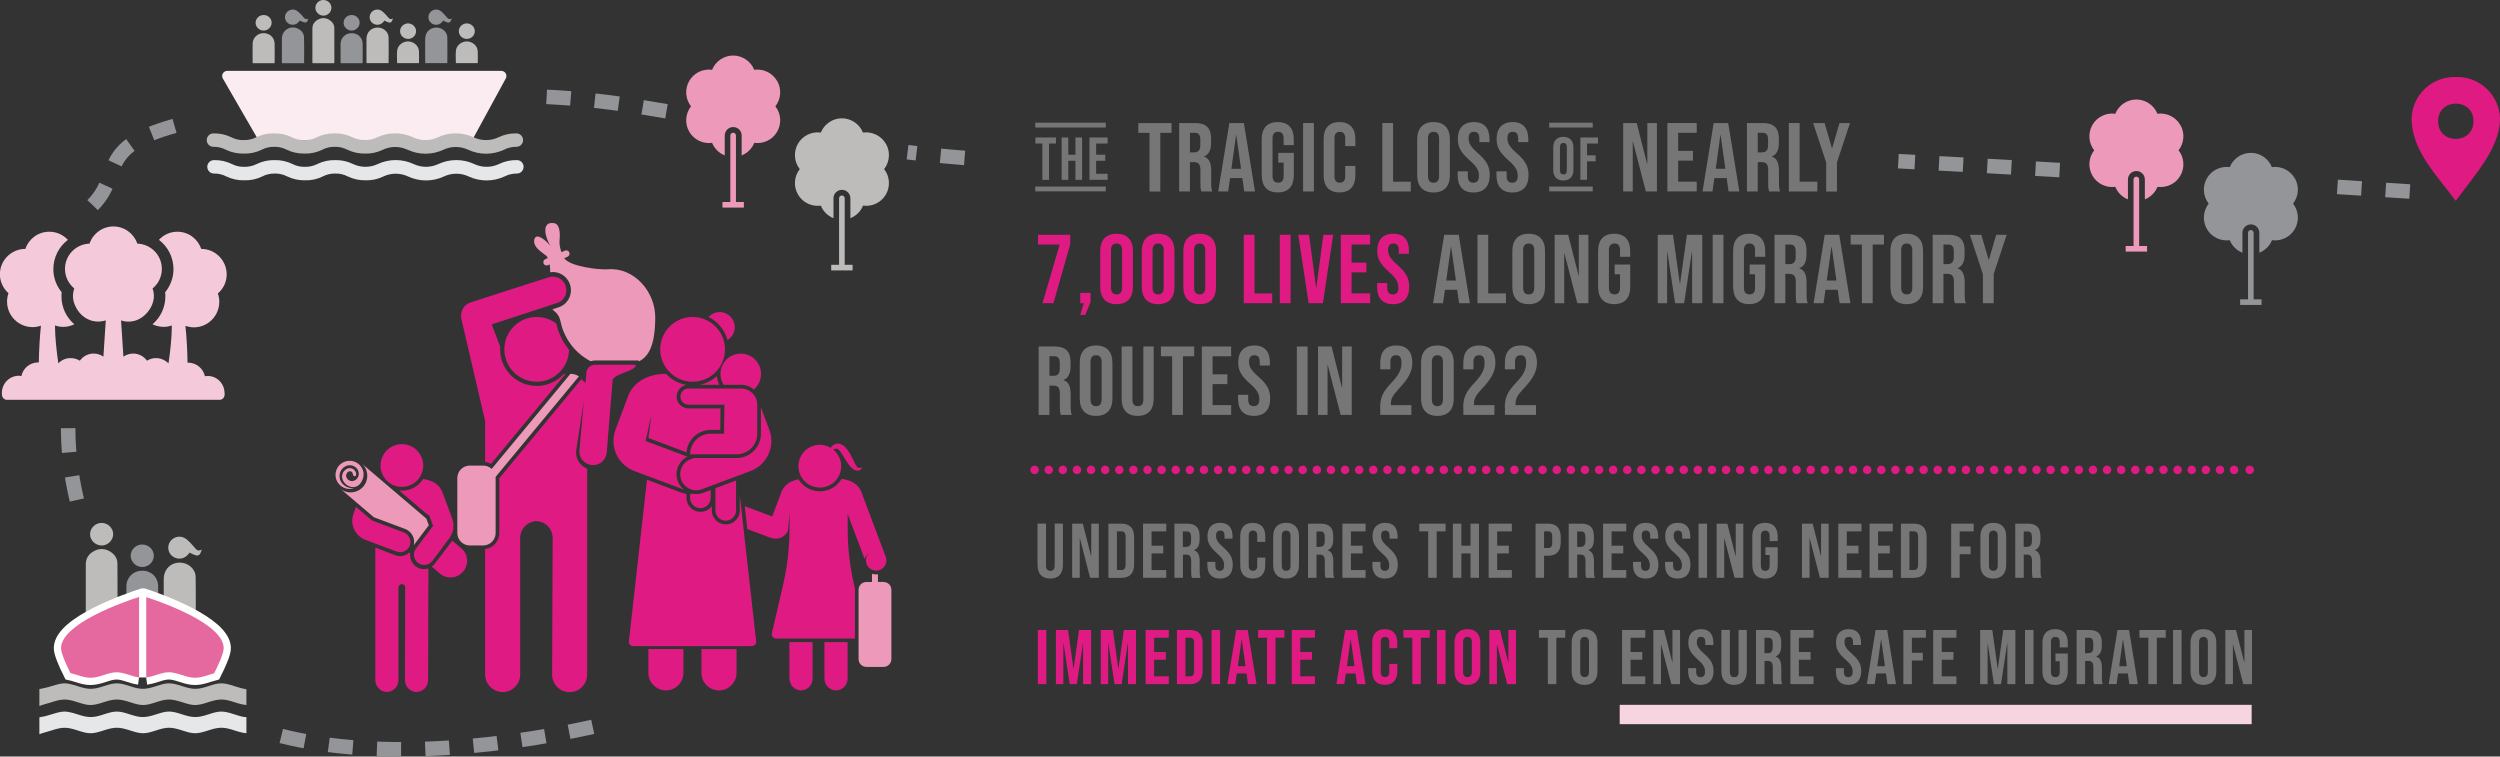 <?xml version="1.0" encoding="UTF-8"?>
<svg id="Layer_2" data-name="Layer 2" xmlns="http://www.w3.org/2000/svg" viewBox="0 0 517.32 156.55">
  <rect x="0" y="0" width="517.32" height="156.55" fill="#333333" stroke="none"/>
  <defs>
    <style>
      .cls-1 {
        fill: #bdbcbb;
      }

      .cls-2, .cls-3 {
        stroke: #e01a83;
        stroke-linecap: round;
        stroke-linejoin: round;
        stroke-width: 1.75px;
      }

      .cls-2, .cls-3, .cls-4, .cls-5, .cls-6 {
        fill: none;
      }

      .cls-7 {
        fill: #939598;
      }

      .cls-8 {
        fill: #e5699e;
      }

      .cls-3 {
        stroke-dasharray: 0 0 0 2.92;
      }

      .cls-9 {
        fill: #fff;
        stroke: #fff;
      }

      .cls-9, .cls-4, .cls-5, .cls-6 {
        stroke-miterlimit: 10;
      }

      .cls-9, .cls-6 {
        stroke-width: 3px;
      }

      .cls-10 {
        fill: #f4cada;
      }

      .cls-4 {
        stroke: #777677;
      }

      .cls-11 {
        fill: #777677;
      }

      .cls-12 {
        fill: #e01a83;
      }

      .cls-5 {
        stroke: #f6d4e0;
        stroke-width: 4px;
      }

      .cls-13 {
        fill: #ec99ba;
      }

      .cls-6 {
        stroke: #939598;
        stroke-dasharray: 0 0 5 5;
      }

      .cls-14 {
        fill: #e6e7e8;
      }

      .cls-15 {
        fill: #fbecf1;
      }
    </style>
  </defs>
  <g id="Layer_2-2" data-name="Layer 2">
    <g>
      <g>
        <line class="cls-2" x1="214.09" y1="97.23" x2="214.09" y2="97.23"/>
        <line class="cls-3" x1="217.01" y1="97.23" x2="464.06" y2="97.23"/>
        <line class="cls-2" x1="465.53" y1="97.23" x2="465.53" y2="97.23"/>
      </g>
      <g>
        <path class="cls-11" d="M214.69,116.9v-8.55h1.76v8.68c0,.8,.34,1.09,.9,1.09s.9-.29,.9-1.09v-8.68h1.7v8.55c0,1.79-.9,2.82-2.63,2.82s-2.62-1.02-2.62-2.82Z"/>
        <path class="cls-11" d="M221.86,108.36h2.21l1.71,6.71h.03v-6.71h1.57v11.2h-1.81l-2.11-8.18h-.03v8.18h-1.57v-11.2Z"/>
        <path class="cls-11" d="M229.36,108.36h2.69c1.76,0,2.63,.98,2.63,2.77v5.67c0,1.79-.86,2.77-2.63,2.77h-2.69v-11.2Zm2.66,9.6c.56,0,.9-.29,.9-1.09v-5.83c0-.8-.34-1.09-.9-1.09h-.9v8h.9Z"/>
        <path class="cls-11" d="M236.53,108.36h4.8v1.6h-3.04v2.96h2.42v1.6h-2.42v3.44h3.04v1.6h-4.8v-11.2Z"/>
        <path class="cls-11" d="M243.01,108.36h2.61c1.82,0,2.61,.85,2.61,2.58v.69c0,1.15-.37,1.89-1.15,2.21v.03c.88,.27,1.17,1.1,1.17,2.37v1.97c0,.54,.02,.94,.19,1.36h-1.79c-.1-.29-.16-.46-.16-1.38v-2.05c0-1.04-.3-1.38-1.1-1.38h-.61v4.8h-1.76v-11.2Zm2.4,4.8c.66,0,1.06-.29,1.06-1.18v-.86c0-.8-.27-1.15-.9-1.15h-.8v3.2h.64Z"/>
        <path class="cls-11" d="M249.83,116.9v-.64h1.66v.77c0,.8,.35,1.09,.91,1.09s.91-.29,.91-1.12c0-.93-.35-1.52-1.5-2.53-1.47-1.3-1.95-2.21-1.95-3.49,0-1.76,.91-2.79,2.63-2.79s2.56,1.02,2.56,2.82v.46h-1.66v-.58c0-.8-.32-1.1-.88-1.1s-.88,.3-.88,1.07c0,.82,.37,1.41,1.52,2.42,1.47,1.3,1.94,2.19,1.94,3.59,0,1.82-.93,2.85-2.66,2.85s-2.59-1.02-2.59-2.82Z"/>
        <path class="cls-11" d="M256.64,116.97v-6.02c0-1.73,.9-2.75,2.59-2.75s2.59,1.02,2.59,2.75v1.18h-1.66v-1.3c0-.74-.35-1.04-.88-1.04s-.88,.3-.88,1.04v6.26c0,.74,.35,1.02,.88,1.02s.88-.29,.88-1.02v-1.71h1.66v1.58c0,1.73-.9,2.75-2.59,2.75s-2.59-1.02-2.59-2.75Z"/>
        <path class="cls-11" d="M263.46,116.9v-5.89c0-1.79,.94-2.82,2.67-2.82s2.67,1.02,2.67,2.82v5.89c0,1.79-.94,2.82-2.67,2.82s-2.67-1.02-2.67-2.82Zm3.59,.11v-6.11c0-.8-.35-1.1-.91-1.1s-.91,.3-.91,1.1v6.11c0,.8,.35,1.1,.91,1.1s.91-.3,.91-1.1Z"/>
        <path class="cls-11" d="M270.66,108.36h2.61c1.82,0,2.61,.85,2.61,2.58v.69c0,1.15-.37,1.89-1.15,2.21v.03c.88,.27,1.17,1.1,1.17,2.37v1.97c0,.54,.02,.94,.19,1.36h-1.79c-.1-.29-.16-.46-.16-1.38v-2.05c0-1.04-.3-1.38-1.1-1.38h-.61v4.8h-1.76v-11.2Zm2.4,4.8c.66,0,1.06-.29,1.06-1.18v-.86c0-.8-.27-1.15-.9-1.15h-.8v3.2h.64Z"/>
        <path class="cls-11" d="M277.78,108.36h4.8v1.6h-3.04v2.96h2.42v1.6h-2.42v3.44h3.04v1.6h-4.8v-11.2Z"/>
        <path class="cls-11" d="M283.99,116.9v-.64h1.66v.77c0,.8,.35,1.09,.91,1.09s.91-.29,.91-1.12c0-.93-.35-1.52-1.5-2.53-1.47-1.3-1.95-2.21-1.95-3.49,0-1.76,.91-2.79,2.62-2.79s2.56,1.02,2.56,2.82v.46h-1.66v-.58c0-.8-.32-1.1-.88-1.1s-.88,.3-.88,1.07c0,.82,.37,1.41,1.52,2.42,1.47,1.3,1.94,2.19,1.94,3.59,0,1.82-.93,2.85-2.66,2.85s-2.59-1.02-2.59-2.82Z"/>
        <path class="cls-11" d="M295.53,109.96h-1.84v-1.6h5.44v1.6h-1.84v9.6h-1.76v-9.6Z"/>
        <path class="cls-11" d="M300.64,108.36h1.76v4.56h1.89v-4.56h1.76v11.2h-1.76v-5.04h-1.89v5.04h-1.76v-11.2Z"/>
        <path class="cls-11" d="M308.04,108.36h4.8v1.6h-3.04v2.96h2.42v1.6h-2.42v3.44h3.04v1.6h-4.8v-11.2Z"/>
        <path class="cls-11" d="M317.75,108.36h2.59c1.76,0,2.62,.98,2.62,2.77v1.1c0,1.79-.86,2.77-2.62,2.77h-.83v4.56h-1.76v-11.2Zm2.59,5.04c.56,0,.86-.26,.86-1.06v-1.33c0-.8-.3-1.06-.86-1.06h-.83v3.44h.83Z"/>
        <path class="cls-11" d="M324.6,108.36h2.61c1.82,0,2.61,.85,2.61,2.58v.69c0,1.15-.37,1.89-1.15,2.21v.03c.88,.27,1.17,1.1,1.17,2.37v1.97c0,.54,.02,.94,.19,1.36h-1.79c-.1-.29-.16-.46-.16-1.38v-2.05c0-1.04-.3-1.38-1.1-1.38h-.61v4.8h-1.76v-11.2Zm2.4,4.8c.66,0,1.06-.29,1.06-1.18v-.86c0-.8-.27-1.15-.9-1.15h-.8v3.2h.64Z"/>
        <path class="cls-11" d="M331.72,108.36h4.8v1.6h-3.04v2.96h2.42v1.6h-2.42v3.44h3.04v1.6h-4.8v-11.2Z"/>
        <path class="cls-11" d="M337.92,116.9v-.64h1.66v.77c0,.8,.35,1.09,.91,1.09s.91-.29,.91-1.12c0-.93-.35-1.52-1.5-2.53-1.47-1.3-1.95-2.21-1.95-3.49,0-1.76,.91-2.79,2.62-2.79s2.56,1.02,2.56,2.82v.46h-1.66v-.58c0-.8-.32-1.1-.88-1.1s-.88,.3-.88,1.07c0,.82,.37,1.41,1.52,2.42,1.47,1.3,1.94,2.19,1.94,3.59,0,1.82-.93,2.85-2.66,2.85s-2.59-1.02-2.59-2.82Z"/>
        <path class="cls-11" d="M344.55,116.9v-.64h1.66v.77c0,.8,.35,1.09,.91,1.09s.91-.29,.91-1.12c0-.93-.35-1.52-1.5-2.53-1.47-1.3-1.95-2.21-1.95-3.49,0-1.76,.91-2.79,2.62-2.79s2.56,1.02,2.56,2.82v.46h-1.66v-.58c0-.8-.32-1.1-.88-1.1s-.88,.3-.88,1.07c0,.82,.37,1.41,1.52,2.42,1.47,1.3,1.94,2.19,1.94,3.59,0,1.82-.93,2.85-2.66,2.85s-2.59-1.02-2.59-2.82Z"/>
        <path class="cls-11" d="M351.48,108.36h1.76v11.2h-1.76v-11.2Z"/>
        <path class="cls-11" d="M355.22,108.36h2.21l1.71,6.71h.03v-6.71h1.57v11.2h-1.81l-2.11-8.18h-.03v8.18h-1.57v-11.2Z"/>
        <path class="cls-11" d="M362.6,116.9v-5.89c0-1.79,.9-2.82,2.63-2.82s2.62,1.02,2.62,2.82v.96h-1.66v-1.07c0-.8-.35-1.1-.91-1.1s-.91,.3-.91,1.1v6.13c0,.8,.35,1.09,.91,1.09s.91-.29,.91-1.09v-2.19h-.88v-1.6h2.55v3.67c0,1.79-.9,2.82-2.62,2.82s-2.63-1.02-2.63-2.82Z"/>
        <path class="cls-11" d="M372.88,108.36h2.21l1.71,6.71h.03v-6.71h1.57v11.2h-1.81l-2.11-8.18h-.03v8.18h-1.57v-11.2Z"/>
        <path class="cls-11" d="M380.39,108.36h4.8v1.6h-3.04v2.96h2.42v1.6h-2.42v3.44h3.04v1.6h-4.8v-11.2Z"/>
        <path class="cls-11" d="M386.87,108.36h4.8v1.6h-3.04v2.96h2.42v1.6h-2.42v3.44h3.04v1.6h-4.8v-11.2Z"/>
        <path class="cls-11" d="M393.35,108.36h2.69c1.76,0,2.63,.98,2.63,2.77v5.67c0,1.79-.86,2.77-2.63,2.77h-2.69v-11.2Zm2.66,9.6c.56,0,.9-.29,.9-1.09v-5.83c0-.8-.34-1.09-.9-1.09h-.9v8h.9Z"/>
        <path class="cls-11" d="M403.75,108.36h4.66v1.6h-2.9v3.12h2.27v1.6h-2.27v4.88h-1.76v-11.2Z"/>
        <path class="cls-11" d="M409.8,116.9v-5.89c0-1.79,.94-2.82,2.67-2.82s2.67,1.02,2.67,2.82v5.89c0,1.79-.94,2.82-2.67,2.82s-2.67-1.02-2.67-2.82Zm3.59,.11v-6.11c0-.8-.35-1.1-.91-1.1s-.91,.3-.91,1.1v6.11c0,.8,.35,1.1,.91,1.1s.91-.3,.91-1.1Z"/>
        <path class="cls-11" d="M417,108.36h2.61c1.82,0,2.61,.85,2.61,2.58v.69c0,1.15-.37,1.89-1.15,2.21v.03c.88,.27,1.17,1.1,1.17,2.37v1.97c0,.54,.02,.94,.19,1.36h-1.79c-.1-.29-.16-.46-.16-1.38v-2.05c0-1.04-.3-1.38-1.1-1.38h-.61v4.8h-1.76v-11.2Zm2.4,4.8c.66,0,1.06-.29,1.06-1.18v-.86c0-.8-.27-1.15-.9-1.15h-.8v3.2h.64Z"/>
        <path class="cls-12" d="M214.76,130.36h1.76v11.2h-1.76v-11.2Z"/>
        <path class="cls-12" d="M218.5,130.36h2.51l1.12,8.02h.03l1.12-8.02h2.51v11.2h-1.66v-8.48h-.03l-1.28,8.48h-1.47l-1.28-8.48h-.03v8.48h-1.54v-11.2Z"/>
        <path class="cls-12" d="M227.78,130.36h2.51l1.12,8.02h.03l1.12-8.02h2.51v11.2h-1.66v-8.48h-.03l-1.28,8.48h-1.47l-1.28-8.48h-.03v8.48h-1.54v-11.2Z"/>
        <path class="cls-12" d="M237.06,130.36h4.8v1.6h-3.04v2.96h2.42v1.6h-2.42v3.44h3.04v1.6h-4.8v-11.2Z"/>
        <path class="cls-12" d="M243.54,130.36h2.69c1.76,0,2.63,.98,2.63,2.77v5.67c0,1.79-.86,2.77-2.63,2.77h-2.69v-11.2Zm2.66,9.6c.56,0,.9-.29,.9-1.09v-5.83c0-.8-.34-1.09-.9-1.09h-.9v8h.9Z"/>
        <path class="cls-12" d="M250.71,130.36h1.76v11.2h-1.76v-11.2Z"/>
        <path class="cls-12" d="M255.81,130.36h2.38l1.82,11.2h-1.76l-.32-2.23v.03h-2l-.32,2.19h-1.63l1.82-11.2Zm1.92,7.49l-.78-5.54h-.03l-.77,5.54h1.58Z"/>
        <path class="cls-12" d="M262.18,131.96h-1.84v-1.6h5.44v1.6h-1.84v9.6h-1.76v-9.6Z"/>
        <path class="cls-12" d="M267.3,130.36h4.8v1.6h-3.04v2.96h2.42v1.6h-2.42v3.44h3.04v1.6h-4.8v-11.2Z"/>
        <path class="cls-12" d="M278.37,130.36h2.38l1.82,11.2h-1.76l-.32-2.23v.03h-2l-.32,2.19h-1.63l1.82-11.2Zm1.92,7.49l-.78-5.54h-.03l-.77,5.54h1.58Z"/>
        <path class="cls-12" d="M283.96,138.97v-6.02c0-1.73,.9-2.75,2.59-2.75s2.59,1.02,2.59,2.75v1.18h-1.66v-1.3c0-.74-.35-1.04-.88-1.04s-.88,.3-.88,1.04v6.26c0,.74,.35,1.02,.88,1.02s.88-.29,.88-1.02v-1.71h1.66v1.58c0,1.73-.9,2.75-2.59,2.75s-2.59-1.02-2.59-2.75Z"/>
        <path class="cls-12" d="M292.25,131.96h-1.84v-1.6h5.44v1.6h-1.84v9.6h-1.76v-9.6Z"/>
        <path class="cls-12" d="M297.36,130.36h1.76v11.2h-1.76v-11.2Z"/>
        <path class="cls-12" d="M300.98,138.9v-5.89c0-1.79,.94-2.82,2.67-2.82s2.67,1.02,2.67,2.82v5.89c0,1.79-.94,2.82-2.67,2.82s-2.67-1.02-2.67-2.82Zm3.59,.11v-6.11c0-.8-.35-1.1-.91-1.1s-.91,.3-.91,1.1v6.11c0,.8,.35,1.1,.91,1.1s.91-.3,.91-1.1Z"/>
        <path class="cls-12" d="M308.18,130.36h2.21l1.71,6.71h.03v-6.71h1.57v11.2h-1.81l-2.11-8.18h-.03v8.18h-1.57v-11.2Z"/>
        <path class="cls-11" d="M320.29,131.96h-1.84v-1.6h5.44v1.6h-1.84v9.6h-1.76v-9.6Z"/>
        <path class="cls-11" d="M325.22,138.9v-5.89c0-1.79,.94-2.82,2.67-2.82s2.67,1.02,2.67,2.82v5.89c0,1.79-.94,2.82-2.67,2.82s-2.67-1.02-2.67-2.82Zm3.59,.11v-6.11c0-.8-.35-1.1-.91-1.1s-.91,.3-.91,1.1v6.11c0,.8,.35,1.1,.91,1.1s.91-.3,.91-1.1Z"/>
        <path class="cls-11" d="M335.65,130.36h4.8v1.6h-3.04v2.96h2.42v1.6h-2.42v3.44h3.04v1.6h-4.8v-11.2Z"/>
        <path class="cls-11" d="M342.13,130.36h2.21l1.71,6.71h.03v-6.71h1.57v11.2h-1.81l-2.11-8.18h-.03v8.18h-1.57v-11.2Z"/>
        <path class="cls-11" d="M349.33,138.9v-.64h1.66v.77c0,.8,.35,1.09,.91,1.09s.91-.29,.91-1.12c0-.93-.35-1.52-1.5-2.53-1.47-1.3-1.95-2.21-1.95-3.49,0-1.76,.91-2.79,2.62-2.79s2.56,1.02,2.56,2.82v.46h-1.66v-.58c0-.8-.32-1.1-.88-1.1s-.88,.3-.88,1.07c0,.82,.37,1.41,1.52,2.42,1.47,1.3,1.94,2.19,1.94,3.59,0,1.82-.93,2.85-2.66,2.85s-2.59-1.02-2.59-2.82Z"/>
        <path class="cls-11" d="M356.2,138.9v-8.55h1.76v8.68c0,.8,.34,1.09,.9,1.09s.9-.29,.9-1.09v-8.68h1.7v8.55c0,1.79-.9,2.82-2.63,2.82s-2.62-1.02-2.62-2.82Z"/>
        <path class="cls-11" d="M363.36,130.36h2.61c1.82,0,2.61,.85,2.61,2.58v.69c0,1.15-.37,1.89-1.15,2.21v.03c.88,.27,1.17,1.1,1.17,2.37v1.97c0,.54,.02,.94,.19,1.36h-1.79c-.1-.29-.16-.46-.16-1.38v-2.05c0-1.04-.3-1.38-1.1-1.38h-.61v4.8h-1.76v-11.2Zm2.4,4.8c.66,0,1.06-.29,1.06-1.18v-.86c0-.8-.27-1.15-.9-1.15h-.8v3.2h.64Z"/>
        <path class="cls-11" d="M370.48,130.36h4.8v1.6h-3.04v2.96h2.42v1.6h-2.42v3.44h3.04v1.6h-4.8v-11.2Z"/>
        <path class="cls-11" d="M379.89,138.9v-.64h1.66v.77c0,.8,.35,1.09,.91,1.09s.91-.29,.91-1.12c0-.93-.35-1.52-1.5-2.53-1.47-1.3-1.95-2.21-1.95-3.49,0-1.76,.91-2.79,2.62-2.79s2.56,1.02,2.56,2.82v.46h-1.66v-.58c0-.8-.32-1.1-.88-1.1s-.88,.3-.88,1.07c0,.82,.37,1.41,1.52,2.42,1.47,1.3,1.94,2.19,1.94,3.59,0,1.82-.93,2.85-2.66,2.85s-2.59-1.02-2.59-2.82Z"/>
        <path class="cls-11" d="M388.13,130.36h2.38l1.82,11.2h-1.76l-.32-2.23v.03h-2l-.32,2.19h-1.63l1.82-11.2Zm1.92,7.49l-.78-5.54h-.03l-.77,5.54h1.58Z"/>
        <path class="cls-11" d="M393.86,130.36h4.66v1.6h-2.9v3.12h2.27v1.6h-2.27v4.88h-1.76v-11.2Z"/>
        <path class="cls-11" d="M400.04,130.36h4.8v1.6h-3.04v2.96h2.42v1.6h-2.42v3.44h3.04v1.6h-4.8v-11.2Z"/>
        <path class="cls-11" d="M409.75,130.36h2.51l1.12,8.02h.03l1.12-8.02h2.51v11.2h-1.66v-8.48h-.03l-1.28,8.48h-1.47l-1.28-8.48h-.03v8.48h-1.54v-11.2Z"/>
        <path class="cls-11" d="M419.03,130.36h1.76v11.2h-1.76v-11.2Z"/>
        <path class="cls-11" d="M422.64,138.9v-5.89c0-1.79,.9-2.82,2.62-2.82s2.62,1.02,2.62,2.82v.96h-1.66v-1.07c0-.8-.35-1.1-.91-1.1s-.91,.3-.91,1.1v6.13c0,.8,.35,1.09,.91,1.09s.91-.29,.91-1.09v-2.19h-.88v-1.6h2.54v3.67c0,1.79-.9,2.82-2.62,2.82s-2.62-1.02-2.62-2.82Z"/>
        <path class="cls-11" d="M429.7,130.36h2.61c1.82,0,2.61,.85,2.61,2.58v.69c0,1.15-.37,1.89-1.15,2.21v.03c.88,.27,1.17,1.1,1.17,2.37v1.97c0,.54,.02,.94,.19,1.36h-1.79c-.1-.29-.16-.46-.16-1.38v-2.05c0-1.04-.3-1.38-1.1-1.38h-.61v4.8h-1.76v-11.2Zm2.4,4.8c.66,0,1.06-.29,1.06-1.18v-.86c0-.8-.27-1.15-.9-1.15h-.8v3.2h.64Z"/>
        <path class="cls-11" d="M438.18,130.36h2.38l1.82,11.2h-1.76l-.32-2.23v.03h-2l-.32,2.19h-1.63l1.82-11.2Zm1.92,7.49l-.78-5.54h-.03l-.77,5.54h1.58Z"/>
        <path class="cls-11" d="M444.55,131.96h-1.84v-1.6h5.44v1.6h-1.84v9.6h-1.76v-9.6Z"/>
        <path class="cls-11" d="M449.67,130.36h1.76v11.2h-1.76v-11.2Z"/>
        <path class="cls-11" d="M453.28,138.9v-5.89c0-1.79,.94-2.82,2.67-2.82s2.67,1.02,2.67,2.82v5.89c0,1.79-.94,2.82-2.67,2.82s-2.67-1.02-2.67-2.82Zm3.59,.11v-6.11c0-.8-.35-1.1-.91-1.1s-.91,.3-.91,1.1v6.11c0,.8,.35,1.1,.91,1.1s.91-.3,.91-1.1Z"/>
        <path class="cls-11" d="M460.48,130.36h2.21l1.71,6.71h.03v-6.71h1.57v11.2h-1.81l-2.11-8.18h-.03v8.18h-1.57v-11.2Z"/>
      </g>
      <g>
        <g>
          <path class="cls-11" d="M215.69,29.7h-1.44v-1.25h4.26v1.25h-1.44v7.52h-1.38v-7.52Z"/>
          <path class="cls-11" d="M219.68,28.45h1.38v3.57h1.48v-3.57h1.38v8.77h-1.38v-3.95h-1.48v3.95h-1.38v-8.77Z"/>
          <path class="cls-11" d="M225.44,28.45h3.76v1.25h-2.38v2.32h1.89v1.25h-1.89v2.69h2.38v1.25h-3.76v-8.77Z"/>
          <path class="cls-11" d="M237.88,27.49h-2.33v-2.02h6.88v2.02h-2.33v12.14h-2.23v-12.14Z"/>
          <path class="cls-11" d="M244.01,25.46h3.3c2.31,0,3.3,1.07,3.3,3.26v.87c0,1.46-.47,2.39-1.46,2.79v.04c1.11,.34,1.48,1.4,1.48,2.99v2.49c0,.69,.02,1.19,.24,1.72h-2.27c-.12-.36-.2-.59-.2-1.74v-2.59c0-1.31-.38-1.74-1.4-1.74h-.77v6.07h-2.23v-14.16Zm3.03,6.07c.83,0,1.34-.36,1.34-1.5v-1.09c0-1.01-.34-1.46-1.13-1.46h-1.01v4.05h.81Z"/>
          <path class="cls-11" d="M254.38,25.46h3.01l2.31,14.16h-2.23l-.4-2.81v.04h-2.53l-.4,2.77h-2.06l2.31-14.16Zm2.43,9.47l-.99-7h-.04l-.97,7h2Z"/>
          <path class="cls-11" d="M261.08,36.27v-7.45c0-2.27,1.13-3.56,3.32-3.56s3.32,1.29,3.32,3.56v1.21h-2.1v-1.36c0-1.01-.45-1.4-1.15-1.4s-1.15,.38-1.15,1.4v7.75c0,1.01,.45,1.38,1.15,1.38s1.15-.36,1.15-1.38v-2.77h-1.11v-2.02h3.22v4.63c0,2.27-1.13,3.56-3.32,3.56s-3.32-1.29-3.32-3.56Z"/>
          <path class="cls-11" d="M269.65,25.46h2.23v14.16h-2.23v-14.16Z"/>
          <path class="cls-11" d="M273.9,36.35v-7.61c0-2.19,1.13-3.48,3.28-3.48s3.28,1.29,3.28,3.48v1.5h-2.1v-1.64c0-.93-.45-1.32-1.11-1.32s-1.11,.38-1.11,1.32v7.91c0,.93,.45,1.29,1.11,1.29s1.11-.36,1.11-1.29v-2.17h2.1v2c0,2.19-1.13,3.48-3.28,3.48s-3.28-1.29-3.28-3.48Z"/>
          <path class="cls-11" d="M286.04,25.46h2.23v12.14h3.66v2.02h-5.89v-14.16Z"/>
          <path class="cls-11" d="M293.26,36.27v-7.45c0-2.27,1.19-3.56,3.38-3.56s3.38,1.29,3.38,3.56v7.45c0,2.27-1.19,3.56-3.38,3.56s-3.38-1.29-3.38-3.56Zm4.53,.14v-7.73c0-1.01-.45-1.4-1.15-1.4s-1.15,.38-1.15,1.4v7.73c0,1.01,.45,1.4,1.15,1.4s1.15-.38,1.15-1.4Z"/>
          <path class="cls-11" d="M301.63,36.27v-.81h2.1v.97c0,1.01,.45,1.38,1.15,1.38s1.15-.36,1.15-1.42c0-1.17-.45-1.92-1.9-3.2-1.86-1.64-2.47-2.79-2.47-4.41,0-2.23,1.15-3.52,3.32-3.52s3.24,1.29,3.24,3.56v.59h-2.1v-.73c0-1.01-.4-1.4-1.11-1.4s-1.11,.38-1.11,1.36c0,1.03,.47,1.78,1.92,3.06,1.86,1.64,2.45,2.77,2.45,4.53,0,2.31-1.17,3.6-3.36,3.6s-3.28-1.29-3.28-3.56Z"/>
          <path class="cls-11" d="M309.66,36.27v-.81h2.1v.97c0,1.01,.45,1.38,1.15,1.38s1.15-.36,1.15-1.42c0-1.17-.45-1.92-1.9-3.2-1.86-1.64-2.47-2.79-2.47-4.41,0-2.23,1.15-3.52,3.32-3.52s3.24,1.29,3.24,3.56v.59h-2.1v-.73c0-1.01-.4-1.4-1.11-1.4s-1.11,.38-1.11,1.36c0,1.03,.47,1.78,1.92,3.06,1.86,1.64,2.45,2.77,2.45,4.53,0,2.31-1.17,3.6-3.36,3.6s-3.28-1.29-3.28-3.56Z"/>
          <path class="cls-11" d="M321.41,35.14v-4.61c0-1.4,.74-2.21,2.09-2.21s2.09,.8,2.09,2.21v4.61c0,1.4-.74,2.21-2.09,2.21s-2.09-.8-2.09-2.21Zm2.81,.09v-4.79c0-.63-.28-.86-.71-.86s-.71,.24-.71,.86v4.79c0,.63,.28,.86,.71,.86s.71-.24,.71-.86Z"/>
          <path class="cls-11" d="M327.02,28.45h3.65v1.25h-2.27v2.44h1.78v1.25h-1.78v3.82h-1.38v-8.77Z"/>
          <path class="cls-11" d="M335.89,25.46h2.79l2.16,8.48h.04v-8.48h1.98v14.16h-2.29l-2.67-10.34h-.04v10.34h-1.98v-14.16Z"/>
          <path class="cls-11" d="M345.03,25.46h6.07v2.02h-3.84v3.74h3.06v2.02h-3.06v4.35h3.84v2.02h-6.07v-14.16Z"/>
          <path class="cls-11" d="M354.6,25.46h3.01l2.31,14.16h-2.23l-.4-2.81v.04h-2.53l-.4,2.77h-2.06l2.31-14.16Zm2.43,9.47l-.99-7h-.04l-.97,7h2Z"/>
          <path class="cls-11" d="M361.5,25.46h3.3c2.31,0,3.3,1.07,3.3,3.26v.87c0,1.46-.47,2.39-1.46,2.79v.04c1.11,.34,1.48,1.4,1.48,2.99v2.49c0,.69,.02,1.19,.24,1.72h-2.27c-.12-.36-.2-.59-.2-1.74v-2.59c0-1.31-.38-1.74-1.4-1.74h-.77v6.07h-2.23v-14.16Zm3.03,6.07c.83,0,1.34-.36,1.34-1.5v-1.09c0-1.01-.34-1.46-1.13-1.46h-1.01v4.05h.81Z"/>
          <path class="cls-11" d="M370.16,25.46h2.23v12.14h3.66v2.02h-5.89v-14.16Z"/>
          <path class="cls-11" d="M377.88,33.6l-2.69-8.13h2.37l1.52,5.2h.04l1.52-5.2h2.17l-2.69,8.13v6.03h-2.23v-6.03Z"/>
          <path class="cls-12" d="M219.28,50.6h-4.49v-2.02h6.68v1.94l-3.48,12.22h-2.27l3.56-12.14Z"/>
          <path class="cls-12" d="M224.26,62.74h-.73v-2.14h2.14v1.92l-1.11,2.65h-1.03l.73-2.43Z"/>
          <path class="cls-12" d="M227.67,59.38v-7.45c0-2.27,1.19-3.56,3.38-3.56s3.38,1.29,3.38,3.56v7.45c0,2.27-1.19,3.56-3.38,3.56s-3.38-1.29-3.38-3.56Zm4.53,.14v-7.73c0-1.01-.45-1.4-1.15-1.4s-1.15,.38-1.15,1.4v7.73c0,1.01,.45,1.4,1.15,1.4s1.15-.38,1.15-1.4Z"/>
          <path class="cls-12" d="M236.27,59.38v-7.45c0-2.27,1.19-3.56,3.38-3.56s3.38,1.29,3.38,3.56v7.45c0,2.27-1.19,3.56-3.38,3.56s-3.38-1.29-3.38-3.56Zm4.53,.14v-7.73c0-1.01-.45-1.4-1.15-1.4s-1.15,.38-1.15,1.4v7.73c0,1.01,.45,1.4,1.15,1.4s1.15-.38,1.15-1.4Z"/>
          <path class="cls-12" d="M244.87,59.38v-7.45c0-2.27,1.19-3.56,3.38-3.56s3.38,1.29,3.38,3.56v7.45c0,2.27-1.19,3.56-3.38,3.56s-3.38-1.29-3.38-3.56Zm4.53,.14v-7.73c0-1.01-.45-1.4-1.15-1.4s-1.15,.38-1.15,1.4v7.73c0,1.01,.45,1.4,1.15,1.4s1.15-.38,1.15-1.4Z"/>
          <path class="cls-12" d="M257.37,48.58h2.23v12.14h3.66v2.02h-5.89v-14.16Z"/>
          <path class="cls-12" d="M264.83,48.58h2.23v14.16h-2.23v-14.16Z"/>
          <path class="cls-12" d="M268.63,48.58h2.25l1.46,10.99h.04l1.46-10.99h2.04l-2.14,14.16h-2.95l-2.14-14.16Z"/>
          <path class="cls-12" d="M277.45,48.58h6.07v2.02h-3.84v3.74h3.06v2.02h-3.06v4.35h3.84v2.02h-6.07v-14.16Z"/>
          <path class="cls-12" d="M284.96,59.38v-.81h2.1v.97c0,1.01,.45,1.38,1.15,1.38s1.15-.36,1.15-1.42c0-1.17-.45-1.92-1.9-3.2-1.86-1.64-2.47-2.79-2.47-4.41,0-2.23,1.15-3.52,3.32-3.52s3.24,1.29,3.24,3.56v.59h-2.1v-.73c0-1.01-.4-1.4-1.11-1.4s-1.11,.38-1.11,1.36c0,1.03,.47,1.78,1.92,3.06,1.86,1.64,2.45,2.77,2.45,4.53,0,2.31-1.17,3.6-3.36,3.6s-3.28-1.29-3.28-3.56Z"/>
          <path class="cls-11" d="M298.84,48.58h3.01l2.31,14.16h-2.23l-.4-2.81v.04h-2.53l-.4,2.77h-2.06l2.31-14.16Zm2.43,9.47l-.99-7h-.04l-.97,7h2Z"/>
          <path class="cls-11" d="M305.73,48.58h2.23v12.14h3.66v2.02h-5.89v-14.16Z"/>
          <path class="cls-11" d="M312.95,59.38v-7.45c0-2.27,1.19-3.56,3.38-3.56s3.38,1.29,3.38,3.56v7.45c0,2.27-1.19,3.56-3.38,3.56s-3.38-1.29-3.38-3.56Zm4.53,.14v-7.73c0-1.01-.45-1.4-1.15-1.4s-1.15,.38-1.15,1.4v7.73c0,1.01,.45,1.4,1.15,1.4s1.15-.38,1.15-1.4Z"/>
          <path class="cls-11" d="M321.71,48.58h2.79l2.16,8.48h.04v-8.48h1.98v14.16h-2.29l-2.67-10.34h-.04v10.34h-1.98v-14.16Z"/>
          <path class="cls-11" d="M330.69,59.38v-7.45c0-2.27,1.13-3.56,3.32-3.56s3.32,1.29,3.32,3.56v1.21h-2.1v-1.36c0-1.01-.45-1.4-1.15-1.4s-1.15,.38-1.15,1.4v7.75c0,1.01,.45,1.38,1.15,1.38s1.15-.36,1.15-1.38v-2.77h-1.11v-2.02h3.22v4.63c0,2.27-1.13,3.56-3.32,3.56s-3.32-1.29-3.32-3.56Z"/>
          <path class="cls-11" d="M343.01,48.58h3.18l1.42,10.14h.04l1.42-10.14h3.18v14.16h-2.1v-10.72h-.04l-1.62,10.72h-1.86l-1.62-10.72h-.04v10.72h-1.94v-14.16Z"/>
          <path class="cls-11" d="M354.4,48.58h2.23v14.16h-2.23v-14.16Z"/>
          <path class="cls-11" d="M358.63,59.38v-7.45c0-2.27,1.13-3.56,3.32-3.56s3.32,1.29,3.32,3.56v1.21h-2.1v-1.36c0-1.01-.45-1.4-1.15-1.4s-1.15,.38-1.15,1.4v7.75c0,1.01,.45,1.38,1.15,1.38s1.15-.36,1.15-1.38v-2.77h-1.11v-2.02h3.22v4.63c0,2.27-1.13,3.56-3.32,3.56s-3.32-1.29-3.32-3.56Z"/>
          <path class="cls-11" d="M367.21,48.58h3.3c2.31,0,3.3,1.07,3.3,3.26v.87c0,1.46-.47,2.39-1.46,2.79v.04c1.11,.34,1.48,1.4,1.48,2.99v2.49c0,.69,.02,1.19,.24,1.72h-2.27c-.12-.36-.2-.59-.2-1.74v-2.59c0-1.31-.38-1.74-1.4-1.74h-.77v6.07h-2.23v-14.16Zm3.03,6.07c.83,0,1.34-.36,1.34-1.5v-1.09c0-1.01-.34-1.46-1.13-1.46h-1.01v4.05h.81Z"/>
          <path class="cls-11" d="M377.58,48.58h3.01l2.31,14.16h-2.23l-.4-2.81v.04h-2.53l-.4,2.77h-2.06l2.31-14.16Zm2.43,9.47l-.99-7h-.04l-.97,7h2Z"/>
          <path class="cls-11" d="M385.29,50.6h-2.33v-2.02h6.88v2.02h-2.33v12.14h-2.23v-12.14Z"/>
          <path class="cls-11" d="M391.18,59.38v-7.45c0-2.27,1.19-3.56,3.38-3.56s3.38,1.29,3.38,3.56v7.45c0,2.27-1.19,3.56-3.38,3.56s-3.38-1.29-3.38-3.56Zm4.53,.14v-7.73c0-1.01-.45-1.4-1.15-1.4s-1.15,.38-1.15,1.4v7.73c0,1.01,.45,1.4,1.15,1.4s1.15-.38,1.15-1.4Z"/>
          <path class="cls-11" d="M399.93,48.58h3.3c2.31,0,3.3,1.07,3.3,3.26v.87c0,1.46-.47,2.39-1.46,2.79v.04c1.11,.34,1.48,1.4,1.48,2.99v2.49c0,.69,.02,1.19,.24,1.72h-2.27c-.12-.36-.2-.59-.2-1.74v-2.59c0-1.31-.38-1.74-1.4-1.74h-.77v6.07h-2.23v-14.16Zm3.03,6.07c.83,0,1.34-.36,1.34-1.5v-1.09c0-1.01-.34-1.46-1.13-1.46h-1.01v4.05h.81Z"/>
          <path class="cls-11" d="M410.31,56.71l-2.69-8.13h2.37l1.52,5.2h.04l1.52-5.2h2.17l-2.69,8.13v6.03h-2.23v-6.03Z"/>
          <path class="cls-11" d="M214.93,71.7h3.3c2.31,0,3.3,1.07,3.3,3.26v.87c0,1.46-.47,2.39-1.46,2.79v.04c1.11,.34,1.48,1.4,1.48,2.99v2.49c0,.69,.02,1.19,.24,1.72h-2.27c-.12-.36-.2-.59-.2-1.74v-2.59c0-1.31-.38-1.74-1.4-1.74h-.77v6.07h-2.23v-14.16Zm3.03,6.07c.83,0,1.34-.36,1.34-1.5v-1.09c0-1.01-.34-1.46-1.13-1.46h-1.01v4.05h.81Z"/>
          <path class="cls-11" d="M223.43,82.5v-7.45c0-2.27,1.19-3.56,3.38-3.56s3.38,1.29,3.38,3.56v7.45c0,2.27-1.19,3.56-3.38,3.56s-3.38-1.29-3.38-3.56Zm4.53,.14v-7.73c0-1.01-.45-1.4-1.15-1.4s-1.15,.38-1.15,1.4v7.73c0,1.01,.45,1.4,1.15,1.4s1.15-.38,1.15-1.4Z"/>
          <path class="cls-11" d="M232.1,82.5v-10.8h2.23v10.97c0,1.01,.42,1.38,1.13,1.38s1.13-.36,1.13-1.38v-10.97h2.14v10.8c0,2.27-1.13,3.56-3.32,3.56s-3.32-1.29-3.32-3.56Z"/>
          <path class="cls-11" d="M242.56,73.72h-2.33v-2.02h6.88v2.02h-2.33v12.14h-2.23v-12.14Z"/>
          <path class="cls-11" d="M248.69,71.7h6.07v2.02h-3.84v3.74h3.06v2.02h-3.06v4.35h3.84v2.02h-6.07v-14.16Z"/>
          <path class="cls-11" d="M256.19,82.5v-.81h2.1v.97c0,1.01,.45,1.38,1.15,1.38s1.15-.36,1.15-1.42c0-1.17-.45-1.92-1.9-3.2-1.86-1.64-2.47-2.79-2.47-4.41,0-2.23,1.15-3.52,3.32-3.52s3.24,1.29,3.24,3.56v.59h-2.1v-.73c0-1.01-.4-1.4-1.11-1.4s-1.11,.38-1.11,1.36c0,1.03,.47,1.78,1.92,3.06,1.86,1.64,2.45,2.77,2.45,4.53,0,2.31-1.17,3.6-3.36,3.6s-3.28-1.29-3.28-3.56Z"/>
          <path class="cls-11" d="M268.35,71.7h2.23v14.16h-2.23v-14.16Z"/>
          <path class="cls-11" d="M272.74,71.7h2.79l2.16,8.48h.04v-8.48h1.98v14.16h-2.29l-2.67-10.34h-.04v10.34h-1.98v-14.16Z"/>
          <path class="cls-11" d="M285.59,84.32c0-2.02,.57-3.26,2.23-5,1.7-1.8,2.19-2.87,2.19-4.19s-.45-1.62-1.15-1.62-1.15,.38-1.15,1.4v1.52h-2.1v-1.38c0-2.27,1.13-3.56,3.32-3.56s3.32,1.29,3.32,3.56c0,1.68-.69,3.18-2.75,5.36-1.34,1.42-1.68,2.12-1.68,3.12v.3h4.23v2.02h-6.43v-1.54Z"/>
          <path class="cls-11" d="M294.06,82.5v-7.45c0-2.27,1.19-3.56,3.38-3.56s3.38,1.29,3.38,3.56v7.45c0,2.27-1.19,3.56-3.38,3.56s-3.38-1.29-3.38-3.56Zm4.53,.14v-7.73c0-1.01-.45-1.4-1.15-1.4s-1.15,.38-1.15,1.4v7.73c0,1.01,.45,1.4,1.15,1.4s1.15-.38,1.15-1.4Z"/>
          <path class="cls-11" d="M302.78,84.32c0-2.02,.57-3.26,2.23-5,1.7-1.8,2.19-2.87,2.19-4.19s-.45-1.62-1.15-1.62-1.15,.38-1.15,1.4v1.52h-2.1v-1.38c0-2.27,1.13-3.56,3.32-3.56s3.32,1.29,3.32,3.56c0,1.68-.69,3.18-2.75,5.36-1.34,1.42-1.68,2.12-1.68,3.12v.3h4.23v2.02h-6.43v-1.54Z"/>
          <path class="cls-11" d="M311.38,84.32c0-2.02,.57-3.26,2.23-5,1.7-1.8,2.19-2.87,2.19-4.19s-.45-1.62-1.15-1.62-1.15,.38-1.15,1.4v1.52h-2.1v-1.38c0-2.27,1.13-3.56,3.32-3.56s3.32,1.29,3.32,3.56c0,1.68-.69,3.18-2.75,5.36-1.34,1.42-1.68,2.12-1.68,3.12v.3h4.23v2.02h-6.43v-1.54Z"/>
        </g>
        <g>
          <line id="line" class="cls-4" x1="214.22" y1="25.89" x2="228.82" y2="25.89"/>
          <line id="line-2" data-name="line" class="cls-4" x1="214.22" y1="39.1" x2="228.82" y2="39.1"/>
        </g>
        <g>
          <line id="line-3" data-name="line" class="cls-4" x1="320.57" y1="25.89" x2="329.58" y2="25.89"/>
          <line id="line-4" data-name="line" class="cls-4" x1="320.57" y1="39.1" x2="329.58" y2="39.1"/>
        </g>
      </g>
    </g>
    <line class="cls-5" x1="335.16" y1="147.85" x2="465.93" y2="147.85"/>
    <path class="cls-12" d="M508.17,15.94c-4.88-.16-8.98,3.66-9.15,8.54,0,6.65,5.27,11.87,9.15,17.08,3.57-5,9.15-10.73,9.15-17.08-.17-4.89-4.27-8.71-9.15-8.54Zm-3.66,9.15c0-4.88,7.32-4.88,7.32,0s-7.32,4.88-7.32,0Z"/>
    <path class="cls-6" d="M58.21,152.3c20.7,5.21,47.43,2.34,69.21-3"/>
    <path class="cls-6" d="M14.1,88.61c0,5.7,.83,11.55,2.48,17.5"/>
    <path class="cls-6" d="M36.11,26.05c-16.19,4.52-10.61,9.96-16.94,16.39"/>
    <path class="cls-6" d="M137.91,23.03c-3.98-.7-7.75-1.31-11.28-1.77-6.34-.83-12.37-1.26-18.09-1.36"/>
    <path class="cls-6" d="M199.6,32.68c-3.99-.31-7.93-.71-11.8-1.18"/>
    <path class="cls-6" d="M426.2,35.19c-10.99-.63-22.35-1.26-33.38-1.84"/>
    <path class="cls-6" d="M498.65,39.63s-7.17-.47-18.65-1.19"/>
    <g>
      <path class="cls-13" d="M160.8,16.75c-.96-1.67-2.85-2.57-4.73-2.31-.71-1.76-2.44-2.95-4.36-2.95s-3.65,1.19-4.36,2.95c-1.88-.26-3.77,.64-4.73,2.31-.96,1.67-.8,3.76,.37,5.25-1.17,1.5-1.33,3.58-.37,5.25,.96,1.67,2.85,2.57,4.73,2.31,.49,1.2,1.44,2.13,2.62,2.6v-4.12c0-.96,.78-1.75,1.75-1.75s1.75,.78,1.75,1.75v4.12c1.17-.47,2.13-1.4,2.62-2.6,1.88,.26,3.77-.64,4.73-2.31,.96-1.67,.8-3.76-.37-5.25,1.17-1.5,1.33-3.58,.37-5.25h0Z"/>
      <path class="cls-13" d="M153.92,41.8h-1.63v-13.76c0-.32-.26-.58-.58-.58s-.58,.26-.58,.58v13.76h-1.63v1.16h4.43v-1.17Z"/>
    </g>
    <g>
      <path class="cls-1" d="M183.3,29.74c-.96-1.67-2.85-2.57-4.73-2.31-.71-1.76-2.44-2.95-4.36-2.95s-3.65,1.19-4.36,2.95c-1.88-.26-3.77,.64-4.73,2.31-.96,1.67-.8,3.76,.37,5.25-1.17,1.5-1.33,3.58-.37,5.25,.96,1.67,2.85,2.57,4.73,2.31,.49,1.2,1.44,2.13,2.62,2.6v-4.12c0-.96,.78-1.75,1.75-1.75s1.75,.78,1.75,1.75v4.12c1.17-.47,2.13-1.4,2.62-2.6,1.88,.26,3.77-.64,4.73-2.31,.96-1.67,.8-3.76-.37-5.25,1.17-1.5,1.33-3.58,.37-5.25h0Z"/>
      <path class="cls-1" d="M176.42,54.79h-1.63v-13.76c0-.32-.26-.58-.58-.58s-.58,.26-.58,.58v13.76h-1.63v1.16h4.43v-1.17Z"/>
    </g>
    <g>
      <path class="cls-13" d="M451.16,25.85c-.96-1.67-2.85-2.57-4.73-2.31-.71-1.76-2.44-2.95-4.36-2.95s-3.65,1.19-4.36,2.95c-1.88-.26-3.77,.64-4.73,2.31-.96,1.67-.8,3.76,.37,5.25-1.17,1.5-1.33,3.58-.37,5.25,.96,1.67,2.85,2.57,4.73,2.31,.49,1.2,1.44,2.13,2.62,2.6v-4.12c0-.96,.78-1.75,1.75-1.75s1.75,.78,1.75,1.75v4.12c1.17-.47,2.13-1.4,2.62-2.6,1.88,.26,3.77-.64,4.73-2.31,.96-1.67,.8-3.76-.37-5.25,1.17-1.5,1.33-3.58,.37-5.25h0Z"/>
      <path class="cls-13" d="M444.28,50.9h-1.63v-13.76c0-.32-.26-.58-.58-.58s-.58,.26-.58,.58v13.76h-1.63v1.16h4.43v-1.17Z"/>
    </g>
    <g>
      <path class="cls-7" d="M474.85,36.89c-.96-1.67-2.85-2.57-4.73-2.31-.71-1.76-2.44-2.95-4.36-2.95s-3.65,1.19-4.36,2.95c-1.88-.26-3.77,.64-4.73,2.31-.96,1.67-.8,3.76,.37,5.25-1.17,1.5-1.33,3.58-.37,5.25,.96,1.67,2.85,2.57,4.73,2.31,.49,1.2,1.44,2.13,2.62,2.6v-4.12c0-.96,.78-1.75,1.75-1.75s1.75,.78,1.75,1.75v4.12c1.17-.47,2.13-1.4,2.62-2.6,1.88,.26,3.77-.64,4.73-2.31,.96-1.67,.8-3.76-.37-5.25,1.17-1.5,1.33-3.58,.37-5.25h0Z"/>
      <path class="cls-7" d="M467.97,61.94h-1.63v-13.76c0-.32-.26-.58-.58-.58s-.58,.26-.58,.58v13.76h-1.63v1.16h4.43v-1.17Z"/>
    </g>
    <path class="cls-10" d="M46.49,81.3c0,.2,0,.44-.05,.64-.1,.44-.49,.79-.94,.79H1.38c-.44,0-.84-.35-.94-.79-.05-.2-.05-.44-.05-.64,0-1.97,1.58-3.55,3.55-3.55,.2,0,.35,.05,.49,.05,.35-1.63,1.78-2.81,3.5-2.81h.1c.05-2.62,.2-5.28,.44-7.6-.54,.2-1.14,.3-1.73,.3-2.91,0-5.28-2.37-5.28-5.28,0-.59,.1-1.18,.3-1.73-1.09-.99-1.78-2.37-1.78-3.95,0-2.86,2.37-5.23,5.28-5.23,.69-2.07,2.62-3.55,4.94-3.55,1.53,0,2.86,.64,3.85,1.68-1.83,1.38-3.01,3.6-3.01,6.07,0,1.78,.64,3.45,1.73,4.79-.05,.3-.05,.59-.05,.84,0,2.32,1.04,4.39,2.66,5.77-.69,.35-1.48,.54-2.32,.54-.59,0-1.14-.1-1.68-.3,0,2.37,.3,5.13,.69,7.85,.64-.69,1.53-1.09,2.57-1.09,.69,0,1.33,.2,1.88,.54,.64-.89,1.68-1.48,2.86-1.48,.74,0,1.48,.25,2.02,.64l.49-7.5c-.84,.25-1.78,.35-2.76,.1-1.43-.35-2.66-1.38-3.36-2.71-.84-1.53-.79-2.86-.4-4-1.18-.99-1.92-2.42-1.92-4.05,0-2.86,2.27-5.13,5.08-5.23,.69-2.07,2.66-3.55,4.94-3.55s4.25,1.48,4.94,3.55c2.81,.1,5.08,2.37,5.08,5.23,0,1.63-.74,3.11-1.92,4.05,.4,1.14,.44,2.47-.4,4-.74,1.28-1.92,2.32-3.36,2.71-.99,.25-1.92,.2-2.76-.1l.49,7.5c.59-.4,1.28-.64,2.02-.64,1.18,0,2.22,.59,2.86,1.48,.54-.35,1.18-.54,1.88-.54,.99,0,1.92,.44,2.57,1.09,.4-2.71,.69-5.48,.69-7.85-.54,.2-1.09,.3-1.68,.3-.84,0-1.63-.2-2.32-.54,1.63-1.38,2.66-3.45,2.66-5.77,0-.3,0-.59-.05-.84,1.09-1.33,1.73-3.01,1.73-4.79,0-2.47-1.18-4.69-3.01-6.07,.94-1.04,2.32-1.68,3.8-1.68,2.32,0,4.25,1.48,4.94,3.55,2.91,0,5.28,2.37,5.28,5.28,0,1.58-.69,2.96-1.83,3.95,.2,.54,.3,1.14,.3,1.73,0,2.91-2.37,5.28-5.28,5.28-.59,0-1.18-.15-1.73-.3,.25,2.32,.4,4.94,.44,7.6h.1c1.73,0,3.16,1.23,3.5,2.81,.15,0,.35-.05,.49-.05,1.93-.05,3.56,1.53,3.56,3.51h0Z"/>
    <g>
      <path class="cls-12" d="M115.38,67.97c-.11-.34-.2-.68-.27-1.02-1.13-.86-2.53-1.36-4.05-1.36-3.7,0-6.7,3-6.7,6.7,0,2.03,.9,3.84,2.32,5.07,1.17,1.01,2.7,1.63,4.37,1.63h0c1.67,0,3.19-.61,4.36-1.61,1.42-1.22,2.32-3.01,2.34-5.02-1.25-1.51-1.97-3.09-2.38-4.39Z"/>
      <path class="cls-12" d="M150.54,70.35c.9-.54,1.5-1.53,1.5-2.66h0c0-1.72-1.39-3.11-3.11-3.11-.91,0-1.73,.39-2.3,1.02,1.9,.94,3.35,2.67,3.91,4.76Z"/>
      <path class="cls-12" d="M138.95,77.36c1.17,1.01,2.7,1.63,4.37,1.63h0c1.67,0,3.19-.61,4.36-1.61,1.43-1.23,2.34-3.05,2.34-5.09,0-3.7-3-6.7-6.7-6.7s-6.7,3-6.7,6.7c0,2.03,.9,3.84,2.32,5.07Z"/>
      <path class="cls-12" d="M153.09,102.68v2.93c0,1.6-1.3,2.9-2.9,2.9s-2.9-1.3-2.9-2.9v-.88c-.53,.72-1.38,1.19-2.34,1.19-1.6,0-2.9-1.3-2.9-2.9v-.82c-.33-.04-.66-.12-.98-.23l-7.19-2.7-3.74,33.42c-.06,.54,.36,1.01,.9,1.01h24.53c.54,0,.96-.47,.9-1.01l-3.36-30Z"/>
      <path class="cls-12" d="M143.89,102.22s-.03,0-.05,0c-.05,0-.09,0-.14-.01-.02,0-.03,0-.05,0-.05,0-.11-.01-.16-.02,0,0-.01,0-.02,0-.06,0-.13-.02-.19-.03h0c-.16,.03-.32,.05-.48,.07v.8c0,1.18,.96,2.13,2.13,2.13s2.13-.96,2.13-2.13v-1.63l-1.55,.58c-.46,.17-.95,.26-1.44,.26-.06,0-.12,0-.19,0Z"/>
      <path class="cls-12" d="M150.18,107.75c1.18,0,2.13-.96,2.13-2.13v-6.2l-4.27,1.6v4.6c0,1.18,.96,2.13,2.13,2.13Z"/>
      <path class="cls-12" d="M141.32,101.24c.06,.02,.12,.04,.18,.06-.55-.45-.99-1.04-1.25-1.73-.38-1.02-.35-2.13,.11-3.13,.39-.86,1.04-1.54,1.87-1.95l-8.63-3.24,1.2-5.46-.63,4.85,7.88,2.96c.21-2.59,2.38-4.63,5.02-4.63h1.97l.06-4.46h-6.6c-1.35,0-2.44-1.04-2.48-2.36-.02-.67,.22-1.3,.68-1.79,.37-.38,.84-.63,1.35-.71-1.33-.23-2.58-.81-3.62-1.71-.21-.18-.41-.38-.6-.58h-.18c-.88,0-1.76,.1-2.61,.33-2.4,.64-4.25,2.1-5.05,4.24l-2.62,6.98h0c-1.29,3.44,.45,7.27,3.89,8.56l10.05,3.77Z"/>
      <path class="cls-12" d="M148.19,77.97c-.98,.84-2.16,1.41-3.42,1.66,1.14,0,2.59,0,4.09,0-.28-.56-.46-1.17-.51-1.8-.05,.05-.1,.1-.16,.14Z"/>
      <path class="cls-12" d="M157.46,84.32v5.42c0,2.78-2.26,5.04-5.04,5.04h-8.86l-.65,.24c-1.72,.64-2.59,2.56-1.94,4.28,.64,1.72,2.56,2.59,4.28,1.94l10.05-3.77c3.44-1.29,5.18-5.12,3.89-8.56h0s-1.72-4.59-1.72-4.59Z"/>
      <path class="cls-12" d="M149.09,77.39c0,.82,.24,1.58,.64,2.23,1.27,0,2.53,0,3.62,0,1.01,0,1.93,.37,2.64,.97,0,0,.01-.01,.02-.02,.9-.77,1.47-1.91,1.47-3.19,0-2.32-1.88-4.2-4.2-4.2s-4.2,1.88-4.2,4.2Z"/>
      <path class="cls-12" d="M147.07,89.74c-2.36,0-4.27,1.91-4.27,4.27h0s9.63,0,9.63,0c2.36,0,4.27-1.91,4.27-4.27h0s0-.05,0-.08v-5.92c0-1.84-1.49-3.34-3.34-3.34-4.21,0-10.89,0-10.89,0-.95,0-1.71,.78-1.67,1.74,.03,.91,.81,1.61,1.72,1.61h7.38l-.08,6h-2.73Z"/>
      <path class="cls-12" d="M170.61,140.45c0,1.34,1.09,2.43,2.42,2.41,1.31-.02,2.36-1.12,2.36-2.45v-7.53h-4.79v7.57Z"/>
      <path class="cls-12" d="M163.36,140.41c0,1.33,1.05,2.43,2.36,2.45,1.34,.02,2.42-1.07,2.42-2.41v-7.57h-4.79v7.53Z"/>
      <path class="cls-12" d="M166.76,99.82c.77,.67,1.78,1.07,2.89,1.07h0c1.1,0,2.1-.4,2.88-1.06,.95-.81,1.54-2.01,1.54-3.36s-.65-2.64-1.65-3.45c.05-.02,.09-.04,.14-.06,.17-.07,.33-.12,.47-.12,.14,0,.24,.03,.33,.08,.09,.05,.19,.13,.29,.24,.1,.11,.2,.23,.31,.38,.2,.28,.4,.61,.6,.95,.2,.34,.41,.69,.64,1.04,.23,.35,.48,.71,.79,1.04,.16,.17,.33,.33,.53,.48,.2,.15,.45,.28,.73,.33,.14,.02,.3,.02,.43-.01,.14-.04,.26-.09,.36-.17,.2-.15,.33-.35,.42-.55-.2,.09-.4,.17-.58,.18-.09,0-.17,0-.23-.02-.07-.03-.12-.05-.18-.1-.05-.05-.1-.09-.15-.15-.02-.03-.05-.06-.07-.09-.02-.03-.05-.07-.07-.1-.09-.14-.18-.3-.27-.47-.17-.33-.34-.69-.52-1.06-.18-.36-.37-.74-.59-1.11-.22-.37-.47-.74-.8-1.09-.16-.18-.35-.35-.57-.5-.22-.15-.49-.28-.8-.33-.31-.06-.64,0-.89,.11-.26,.12-.46,.29-.62,.46-.08,.09-.15,.18-.22,.28-.66-.39-1.43-.62-2.26-.62-2.44,0-4.42,1.98-4.42,4.42,0,1.34,.59,2.54,1.53,3.35Z"/>
      <path class="cls-12" d="M131.53,75.47h-8.4c-.93,0-1.7,.71-1.79,1.64l-.19,2.14c-.25-.24-.57-.56-.84-.8l-16.99,20.51v11.33c0,1.71-1.29,3.12-2.94,3.32v25.92c0,1.99,1.59,3.65,3.58,3.68,2.03,.03,3.68-1.61,3.68-3.63v-28.25c0-1.88,1.49-3.45,3.37-3.48,1.88,.04,3.36,1.62,3.35,3.49l-.11,28.25c0,2.02,1.64,3.66,3.66,3.64,1.99-.02,3.59-1.67,3.59-3.67v-42.57c-.24-.09-.47-.21-.68-.35-.35-.23-.67-.54-.94-.92-.18-.26-.25-.38-.29-.46v-.03s-.22-.51-.22-.51v-.03c-.05-.12-.08-.24-.1-.36-.08-.4-.09-.8-.03-1.21l1.59-10.26-.13,1.4-.8,8.92c-.03,.33,0,.65,.08,.95,.03,.1,.06,.19,.09,.28l.21,.44c.06,.09,.16,.23,.26,.35,.22,.27,.49,.51,.79,.68,.35,.2,.74,.32,1.16,.36,1.56,.13,2.93-1.04,3.06-2.6l1.21-14.93c.11-1.39,5.22-2,4.76-3.25Z"/>
      <path class="cls-13" d="M102.56,110.28v-11.37c0-.08,0-.15-.01-.22l17.23-20.8v-.02s-.7-.53-1.75-.51l-16.29,19.67c-.46-.43-1.08-.69-1.76-.69h-2.77c-1.42,0-2.58,1.15-2.58,2.58v11.37c0,1.42,1.15,2.58,2.58,2.58h2.77c1.42,0,2.58-1.15,2.58-2.58Z"/>
      <path class="cls-13" d="M182.84,120.42h-1.17v-1.59c-.13,.02-.26,.03-.4,.03-.29,0-.56-.04-.83-.12v1.69h-1.17c-.89,0-1.61,.72-1.61,1.61v14.35c0,.89,.72,1.61,1.61,1.61h3.57c.89,0,1.61-.72,1.61-1.61v-14.35c0-.89-.72-1.61-1.61-1.61Z"/>
      <path class="cls-12" d="M84.79,112.9c.41-1.1-.14-2.32-1.24-2.73l-6.42-2.41-.18-.07-3.28-2.8-.51,1.37h0c-.82,2.19,.29,4.64,2.48,5.46l6.42,2.41c1.1,.41,2.32-.14,2.73-1.24Z"/>
      <path class="cls-12" d="M91.36,113.53l1.59-2.11c.9-1.19,1.13-2.75,.61-4.15l-2.02-5.43c-.6-1.6-2.07-2.46-3.99-2.72-.27,.43-.61,.82-1,1.16-.94,.81-2.14,1.25-3.38,1.25h-.01c-.19,0-.38-.01-.56-.03l6.1,5.19v-.34s.92,2.46,.92,2.46h0s-3.54,4.7-3.54,4.7c-.71,.94-.52,2.27,.42,2.97,.94,.71,2.27,.52,2.97-.42l1.91-2.53Z"/>
      <path class="cls-12" d="M95.53,113.53l-1.95-1.66s0,.01-.01,.02l-1.48,1.96-2.03,2.69c-.21,.28-.46,.51-.74,.69l1.69,1.44c1.39,1.22,3.53,1.07,4.78-.35,1.25-1.42,1.14-3.56-.25-4.78Z"/>
      <path class="cls-13" d="M83.82,109.45c.72,.27,1.3,.81,1.62,1.51,.27,.59,.33,1.23,.18,1.85l3.11-4.12-.51-1.38-8.04-6.85h0l-5.08-4.33s-.07-.06-.11-.09c1.29,1.24,1.36,3.3,.15,4.68-1.22,1.38-3.28,1.56-4.67,.44,.03,.03,.07,.07,.11,.1l6.78,5.77,6.47,2.43Z"/>
      <path class="cls-12" d="M87.75,117.78c-.63,0-1.23-.21-1.74-.6-.85-.65-1.24-1.7-1.13-2.71l-.16-.14c-.52,.47-1.2,.75-1.92,.75h0c-.35,0-.69-.06-1.02-.19l-4.12-1.58v27.37c0,1.33,1.02,2.46,2.33,2.5,1.35,.04,2.46-1.07,2.46-2.45v-19.08s0-.07,0-.11c.04-.89,1.36-.89,1.4,0,0,.04,0,.08,0,.11l-.05,19.08c0,1.36,1.08,2.47,2.42,2.46,1.31-.01,2.36-1.13,2.37-2.48l.06-22.96-.11-.1c-.25,.07-.52,.11-.79,.11Z"/>
      <path class="cls-12" d="M80.27,99.68c.77,.67,1.78,1.07,2.89,1.07h0c1.1,0,2.1-.4,2.88-1.06,.95-.81,1.54-2.01,1.54-3.36,0-2.44-1.98-4.42-4.42-4.42s-4.42,1.98-4.42,4.42c0,1.34,.59,2.54,1.53,3.35Z"/>
      <path class="cls-12" d="M134.16,139.18c0,1.99,1.59,3.65,3.58,3.68,2.03,.03,3.68-1.61,3.68-3.63v-4.94h-7.25v4.88Z"/>
      <path class="cls-12" d="M145.15,139.24c0,2.02,1.65,3.65,3.68,3.63,1.99-.03,3.58-1.69,3.58-3.68v-4.88h-7.25v4.94Z"/>
      <path class="cls-12" d="M175.4,109.42v-3.1l3.51,9.35c.19-.48,.51-.9,.92-1.21-.39,.38-.64,.92-.64,1.51,0,1.16,.94,2.11,2.11,2.11,.03,0,.07,0,.1,0,1.09-.05,1.97-.93,2.01-2.03,0,0,0,0,0,0,0-.02,0-.05,0-.07,0,0,0,0,0-.01,0-.05,0-.09,0-.14-.01-.2-.05-.41-.13-.61l-.39-1.03-4.64-12.37c-.61-1.63-2.13-2.49-4.11-2.73-.29,.49-.66,.94-1.1,1.32-.94,.81-2.14,1.25-3.38,1.25h-.01c-1.24,0-2.44-.45-3.38-1.26-.41-.36-.76-.77-1.03-1.22-1.7,.32-2.99,1.17-3.54,2.64l-1.9,5.06-5.69-2.13,.53,4.73,4.77,1.79c1.45,.54,2.9-.02,3.62-1.35l.39-3.85-.05,3.37c0,3.89-.44,7.77-1.32,11.56l-2.32,10.02c-.13,.57,.3,1.11,.88,1.11h16.3v-10.09c0-.07,0-.14,.01-.21l-.19-.83c-.88-3.79-1.32-7.67-1.32-11.56Z"/>
      <path class="cls-13" d="M73.3,100.96s-.03,0-.04,0c-.34,.06-.69,.04-1.03-.04-.34-.08-.67-.24-.95-.45-.29-.21-.53-.49-.71-.8-.39-.63-.42-1.47-.09-2.15,.16-.34,.42-.64,.72-.86,.15-.11,.32-.2,.5-.27,.18-.07,.38-.11,.57-.12,.2-.01,.39,.01,.58,.06,.19,.05,.37,.13,.54,.23,.16,.11,.32,.23,.44,.38,.03,.04,.06,.08,.09,.12,.03,.04,.06,.08,.08,.12l.07,.13s.04,.09,.06,.14c.15,.38,.15,.81,0,1.17-.08,.18-.19,.35-.32,.5-.14,.14-.3,.25-.48,.33-.37,.16-.82,.13-1.15-.08-.17-.1-.31-.25-.41-.41-.1-.16-.16-.36-.15-.56,0-.39,.27-.75,.62-.87,0,0,0,0,0,0,.31-.1,.64,.09,.73,.4l.12,.4c.07,.24,.39,.3,.55,.1,.09-.25,.08-.53-.03-.76-.11-.24-.3-.46-.53-.6-.11-.07-.24-.13-.37-.16-.13-.03-.27-.05-.4-.04-.13,0-.27,.03-.4,.08-.03,0-.06,.03-.09,.04-.03,.01-.06,.03-.09,.05-.06,.04-.12,.07-.18,.11-.23,.16-.43,.38-.56,.63-.27,.5-.28,1.14-.01,1.67,.27,.54,.75,.98,1.34,1.2,.12,.04,.24,.08,.36,.11,.66,.14,1.35-.1,1.79-.61h0c.61-.7,.85-1.59,.74-2.43-.25-1.33-1.4-2.34-2.8-2.37-.02,0-.04,0-.07,0-.71,0-1.36,.26-1.87,.68-.29,.24-.53,.53-.7,.87-.22,.41-.34,.88-.34,1.37,0,.13,0,.25,.02,.37,.18,1.4,1.36,2.5,2.8,2.54,.35,0,.71-.08,1.04-.21Z"/>
      <path class="cls-12" d="M115.25,62.71l-.23,.08c.41-.1,.79-.28,1.12-.54-.26,.19-.54,.35-.86,.45,0,0-.02,0-.03,0Z"/>
      <path class="cls-12" d="M115.99,78.04c-1.37,1.18-3.12,1.82-4.93,1.82h-.02c-1.81,0-3.56-.66-4.93-1.84-1.67-1.44-2.62-3.53-2.62-5.73,0-.17,0-.34,.02-.51l-1.76-4.66,13.27-4.34,.23-.08s.02,0,.03,0c.31-.11,.6-.26,.86-.45,.65-.51,1.06-1.31,1.06-2.2,0-1.55-1.26-2.81-2.81-2.81-.19,0-.37,.02-.55,.05-.39,.08-16.51,5.31-16.51,5.31-1.49,.48-2.21,2.06-1.82,3.57l4.88,20.98v8.44c.43,.05,.84,.19,1.22,.39l15.4-18.6h-.34c-.21,.23-.43,.45-.67,.66Z"/>
      <path class="cls-13" d="M125.97,55.72c-2.45,.15-8.01-.64-9.18-2.24-.01-.02-.02-.04-.03-.06l.69-.3c.35-.15,.51-.56,.36-.9-.15-.35-.56-.51-.9-.36l-.73,.31c-.3-.81-.47-1.65-.39-2.5,.16-1.71-.03-3.33-1.16-3.5-2.71-.42-1.81,3.05-.74,4.66-.9-1.01-2.9-2.85-3.32-1.29-.32,1.22,.84,2.22,2.2,3.18,.25,.14,.44,.38,.6,.67l-.53,.23c-.35,.15-.51,.56-.36,.9,.15,.35,.56,.51,.9,.36l.37-.16c.07,.49,.1,1.03,.09,1.61,.18-.03,.36-.04,.54-.04,2.07,0,3.76,1.69,3.76,3.76,0,1.15-.52,2.22-1.42,2.94l-.02,.02c-.34,.26-.72,.45-1.12,.59h-.04s-1.23,.41-1.23,.41c.15,.17,.32,.32,.5,.46,1.16,.89,1.2,2.38,1.47,3.21,.64,2.01,2.19,5.07,5.93,7.07,.29-.1,.59-.16,.91-.16h9.01l.07,.19c2.05-.99,3.35-3.36,3.39-9,.04-5.36-4.28-10.4-9.63-10.07Z"/>
    </g>
    <g id="wxBjvP">
      <g>
        <path class="cls-1" d="M69.17,13.08h-4.49c-.01-.07-.04-.12-.04-.17,0-2.33-.01-4.66,0-6.99,0-.87,.46-1.51,1.24-1.91,.79-.39,1.58-.34,2.31,.13,.6,.39,.99,.95,.99,1.67,.02,2.37,.01,4.75,.01,7.12,0,.04-.02,.08-.04,.15Z"/>
        <path class="cls-7" d="M62.93,13.08h-4.57c-.01-.12-.03-.23-.03-.34,0-1.58-.02-3.16,0-4.74,.02-1.69,1.63-2.77,3.18-2.14,.84,.34,1.36,.98,1.4,1.85,.06,1.6,.02,3.21,.02,4.82,0,.17,0,.33,0,.55Z"/>
        <path class="cls-1" d="M80.38,13.07h-4.51c-.01-.11-.04-.22-.04-.32,0-1.56-.01-3.13,0-4.69,.01-1.41,1-2.38,2.38-2.36,1.13,.02,2.17,.9,2.2,2,.05,1.76,.01,3.52,0,5.28,0,.02-.02,.05-.05,.09Z"/>
        <path class="cls-7" d="M75.02,13.08h-4.51c-.01-.09-.03-.17-.03-.25,0-1.24-.01-2.49,0-3.73,.01-1.26,.97-2.21,2.23-2.24,1.28-.03,2.3,.89,2.33,2.17,.03,1.28,0,2.57,0,3.86,0,.05-.02,.11-.03,.19Z"/>
        <path class="cls-1" d="M86.71,13.07h-4.54c0-.9-.08-1.78,.02-2.65,.12-1.07,1.23-1.9,2.31-1.85,1.19,.06,2.14,.92,2.2,2.06,.04,.79,0,1.59,0,2.44Z"/>
        <path class="cls-7" d="M63.78,3.83c-.23,.99-.47,1.04-1.75,.43-.34,.51-.79,.86-1.46,.86-.67,0-1.25-.4-1.49-1.01-.24-.62-.06-1.32,.46-1.75,.48-.41,1.26-.51,1.8-.19,.31,.19,.58,.45,.84,.7,.23,.23,.42,.49,.64,.73,.26,.29,.54,.51,.96,.22Z"/>
        <path class="cls-1" d="M81.31,3.79c-.3,1.06-.53,1.11-1.76,.47-.07,.09-.15,.18-.22,.28-.55,.66-1.49,.78-2.19,.28-.67-.48-.85-1.39-.41-2.09,.45-.71,1.4-.98,2.13-.55,.32,.19,.59,.47,.86,.74,.25,.25,.46,.54,.7,.79,.23,.24,.5,.38,.89,.08Z"/>
        <path class="cls-1" d="M66.98,0c.89,.03,1.62,.77,1.6,1.64-.01,.88-.81,1.63-1.69,1.6-.91-.03-1.66-.8-1.63-1.67,.03-.89,.8-1.6,1.72-1.57Z"/>
        <path class="cls-7" d="M72.75,3.1c.92,0,1.67,.71,1.67,1.6,0,.88-.76,1.63-1.66,1.63-.9,0-1.67-.76-1.66-1.63,.01-.87,.75-1.59,1.64-1.59Z"/>
        <path class="cls-1" d="M56.81,13.08h-4.51c-.01-.09-.03-.17-.03-.25,0-1.24-.01-2.49,0-3.73,.01-1.26,.97-2.21,2.23-2.24,1.28-.03,2.3,.89,2.33,2.17,.03,1.28,0,2.57,0,3.86,0,.05-.02,.11-.03,.19Z"/>
        <path class="cls-1" d="M54.54,3.1c.92,0,1.67,.71,1.67,1.6,0,.88-.76,1.63-1.66,1.63-.9,0-1.67-.76-1.66-1.63,.01-.87,.75-1.59,1.64-1.59Z"/>
        <path class="cls-1" d="M84.42,4.84c.92,0,1.67,.71,1.68,1.6,0,.88-.72,1.6-1.61,1.61-.93,.01-1.68-.68-1.7-1.57-.02-.88,.73-1.63,1.64-1.64Z"/>
        <path class="cls-7" d="M92.53,13.07h-4.51c-.01-.11-.04-.22-.04-.32,0-1.56-.01-3.13,0-4.69,.01-1.41,1-2.38,2.38-2.36,1.13,.02,2.17,.9,2.2,2,.05,1.76,.01,3.52,0,5.28,0,.02-.02,.05-.05,.09Z"/>
        <path class="cls-1" d="M98.87,13.07h-4.54c0-.9-.08-1.78,.02-2.65,.12-1.07,1.23-1.9,2.31-1.85,1.19,.06,2.14,.92,2.2,2.06,.04,.79,0,1.59,0,2.44Z"/>
        <path class="cls-7" d="M93.47,3.79c-.3,1.06-.53,1.11-1.76,.47-.07,.09-.15,.18-.22,.28-.55,.66-1.49,.78-2.19,.28-.67-.48-.85-1.39-.41-2.09,.45-.71,1.4-.98,2.13-.55,.32,.19,.59,.47,.86,.74,.25,.25,.46,.54,.7,.79,.23,.24,.5,.38,.89,.08Z"/>
        <path class="cls-1" d="M96.57,4.84c.92,0,1.67,.71,1.68,1.6,0,.88-.72,1.6-1.61,1.61-.93,.01-1.68-.68-1.7-1.57-.02-.88,.73-1.63,1.64-1.64Z"/>
      </g>
    </g>
    <g id="wxBjvP-2" data-name="wxBjvP">
      <g>
        <path class="cls-1" d="M24.27,131.05h-6.47c-.02-.09-.05-.17-.05-.24,0-3.36-.01-10.71,0-14.07,0-1.26,.66-2.18,1.79-2.75,1.14-.57,2.28-.49,3.33,.19,.87,.56,1.42,1.37,1.43,2.41,.03,3.42,.02,10.83,.02,14.25,0,.06-.03,.11-.06,.21Z"/>
        <path class="cls-1" d="M40.42,131.05h-6.49c-.02-.16-.05-.32-.05-.47,0-2.25-.02-8.5,0-10.76,.02-2.04,1.44-3.43,3.43-3.4,1.63,.03,3.12,1.3,3.17,2.89,.07,2.53,.02,9.06,.01,11.6,0,.03-.03,.07-.07,.13Z"/>
        <path class="cls-7" d="M32.7,131.05h-6.5c-.02-.13-.05-.25-.05-.36,0-1.79-.02-7.58,0-9.37,.02-1.82,1.4-3.19,3.21-3.23,1.85-.04,3.32,1.29,3.36,3.13,.05,1.85,.01,7.7,.01,9.55,0,.08-.02,.15-.04,.28Z"/>
        <path class="cls-1" d="M41.76,113.67c-.43,1.53-.77,1.6-2.53,.68-.1,.13-.21,.26-.32,.4-.79,.95-2.15,1.12-3.15,.41-.97-.69-1.23-2.01-.6-3.02,.64-1.02,2.02-1.41,3.07-.79,.47,.27,.86,.68,1.24,1.06,.36,.36,.66,.77,1.01,1.14,.33,.35,.72,.55,1.28,.12Z"/>
        <path class="cls-1" d="M21.11,108.21c1.28,.04,2.33,1.11,2.31,2.36-.02,1.27-1.16,2.35-2.44,2.31-1.31-.04-2.39-1.15-2.34-2.41,.05-1.29,1.16-2.3,2.47-2.27Z"/>
        <path class="cls-7" d="M29.42,112.68c1.33,0,2.41,1.03,2.41,2.31,0,1.27-1.09,2.35-2.4,2.34-1.3,0-2.4-1.09-2.39-2.36,.02-1.26,1.08-2.29,2.37-2.3Z"/>
      </g>
    </g>
    <g>
      <path class="cls-14" d="M106.96,33.13c-1.28-.03-2.55,.25-3.7,.81-1.63,.77-3.51,.77-5.14,0-2.35-1.09-5.05-1.09-7.4,0-1.63,.77-3.51,.77-5.14,0-2.35-1.09-5.05-1.09-7.4,0-1.62,.77-3.51,.77-5.13,0-1.15-.56-2.41-.84-3.69-.81-1.28-.03-2.55,.25-3.7,.81-.79,.41-1.68,.6-2.57,.58-.89,.03-1.77-.17-2.57-.58-1.15-.56-2.42-.84-3.7-.81-1.28-.03-2.55,.25-3.7,.81-.79,.41-1.68,.6-2.57,.58-.89,.03-1.77-.17-2.57-.58-1.15-.56-2.42-.84-3.7-.81-.77,0-1.39,.62-1.39,1.39s.62,1.39,1.39,1.39c.89-.02,1.78,.19,2.57,.61,1.15,.55,2.42,.82,3.7,.79,1.28,.04,2.55-.23,3.7-.79,.79-.42,1.68-.62,2.57-.61,.89-.03,1.77,.17,2.57,.58,1.15,.56,2.42,.84,3.7,.82,1.28,.04,2.54-.23,3.69-.79,.79-.42,1.68-.63,2.58-.61,.89-.03,1.77,.17,2.57,.58,1.15,.56,2.42,.84,3.7,.82,1.28,.04,2.54-.23,3.69-.79,1.63-.77,3.51-.77,5.14,0,2.34,1.09,5.05,1.09,7.39,0,1.63-.77,3.51-.77,5.14,0,2.35,1.09,5.05,1.09,7.4,0,.79-.41,1.68-.62,2.57-.61,.77,0,1.39-.62,1.39-1.39s-.62-1.39-1.39-1.39h0Z"/>
      <path class="cls-15" d="M97.64,29.12l7.02-12.88c.18-.33,.18-.73-.01-1.05-.19-.32-.54-.52-.92-.52H47.07c-.39-.02-.75,.18-.95,.51-.2,.33-.2,.75,0,1.08l7.33,12.69"/>
      <path class="cls-1" d="M106.85,27.6c-1.28-.03-2.55,.25-3.7,.81-1.63,.77-3.51,.77-5.14,0-2.35-1.09-5.05-1.09-7.4,0-1.63,.77-3.51,.77-5.14,0-2.35-1.09-5.05-1.09-7.4,0-1.62,.77-3.51,.77-5.13,0-1.15-.56-2.41-.84-3.69-.81-1.28-.03-2.55,.25-3.7,.81-.79,.41-1.68,.6-2.57,.58-.89,.03-1.77-.17-2.57-.58-1.15-.56-2.42-.84-3.7-.81-1.28-.03-2.55,.25-3.7,.81-.79,.41-1.68,.6-2.57,.58-.89,.03-1.77-.17-2.57-.58-1.15-.56-2.42-.84-3.7-.81-.77,0-1.39,.62-1.39,1.39s.62,1.39,1.39,1.39c.89-.02,1.78,.19,2.57,.61,1.15,.55,2.42,.82,3.7,.79,1.28,.04,2.55-.23,3.7-.79,.79-.42,1.68-.62,2.57-.61,.89-.03,1.77,.17,2.57,.58,1.15,.56,2.42,.84,3.7,.82,1.28,.04,2.54-.23,3.69-.79,.79-.42,1.68-.63,2.58-.61,.89-.03,1.77,.17,2.57,.58,1.15,.56,2.42,.84,3.7,.82,1.28,.04,2.54-.23,3.69-.79,1.63-.77,3.51-.77,5.14,0,2.34,1.09,5.05,1.09,7.39,0,1.63-.77,3.51-.77,5.14,0,2.35,1.09,5.05,1.09,7.4,0,.79-.41,1.68-.62,2.57-.61,.77,0,1.39-.62,1.39-1.39s-.62-1.39-1.39-1.39h0Z"/>
    </g>
    <g>
      <path class="cls-9" d="M30.25,140.19c.6-.08,1.24-.25,2.07-.52h0c2.22-.72,2.88-.77,5.25,0,2.34,.77,3.26,.77,5.57,0,.44-.15,.82-.26,1.17-.35,1.06-2.1,2-4.27,1.97-5.26-.14-5.01-13.3-9.73-16.61-10.81h-.14c-3.12,1.01-16.76,5.74-16.9,10.81-.03,.98,.9,3.13,1.95,5.23,.4,.09,.85,.21,1.35,.38h0c2.34,.77,3.26,.77,5.57,0,2.25-.74,3-.74,5.25,0,.8,.27,1.44,.44,2.02,.52"/>
      <path class="cls-8" d="M32.33,139.67c2.22-.72,2.88-.77,5.25,0,2.34,.77,3.26,.77,5.57,0,.44-.15,.82-.26,1.17-.35,1.06-2.1,2-4.27,1.97-5.26-.14-5.01-12.72-9.43-16.03-10.5v16.63c.6-.08,1.24-.25,2.07-.52h0Z"/>
      <path class="cls-8" d="M15.94,139.67c2.34,.77,3.26,.77,5.57,0,2.25-.74,3-.74,5.25,0,.8,.27,1.44,.44,2.02,.52v-16.67c-3.12,1.01-16,5.47-16.15,10.54-.03,.98,.9,3.13,1.95,5.23,.4,.09,.85,.21,1.35,.38h0Z"/>
      <path class="cls-14" d="M48.43,147.8c-2.25-.74-3-.74-5.24,0-2.31,.77-3.23,.77-5.57,0-2.36-.77-3.03-.72-5.25,0-2.35,.77-3.26,.77-5.57,0-2.25-.74-3-.74-5.25,0-2.31,.77-3.23,.77-5.57,0-1.14-.37-2.03-.56-2.65-.56-.58,0-1.45,.19-2.6,.56-1.06,.35-1.77,.51-2.58,.63v3.51c.4-.21,1.29-.4,2.44-.77,2.41-.79,3.26-.74,5.54,0,2.22,.72,2.89,.77,5.25,0,2.34-.77,3.25-.77,5.6,0,2.35,.77,3.03,.72,5.25,0,2.27-.75,3.12-.79,5.54,0,2.21,.72,2.88,.77,5.25,0,2.34-.77,3.26-.77,5.57,0,.99,.33,1.8,.51,2.4,.55v-3.33c-.54,.04-1.4-.21-2.55-.59h0Z"/>
      <path class="cls-1" d="M48.43,141.96c-2.25-.74-3-.74-5.24,0-2.31,.77-3.23,.77-5.57,0-2.36-.77-3.03-.72-5.25,0-2.35,.77-3.26,.77-5.57,0-2.25-.74-3-.74-5.25,0-2.31,.77-3.23,.77-5.57,0-1.14-.37-2.03-.56-2.65-.56-.58,0-1.45,.19-2.6,.56-1.06,.35-1.93,.48-2.58,.63v3.51c.4-.21,1.29-.4,2.44-.77,2.41-.79,3.26-.74,5.54,0,2.22,.72,2.89,.77,5.25,0,2.34-.77,3.25-.77,5.6,0,2.35,.77,3.03,.72,5.25,0,2.27-.75,3.12-.79,5.54,0,2.21,.72,2.88,.77,5.25,0,2.34-.77,3.26-.77,5.57,0,.99,.33,1.8,.51,2.4,.55v-3.24c-.62-.12-1.4-.29-2.55-.67h0Z"/>
    </g>
  </g>
</svg>